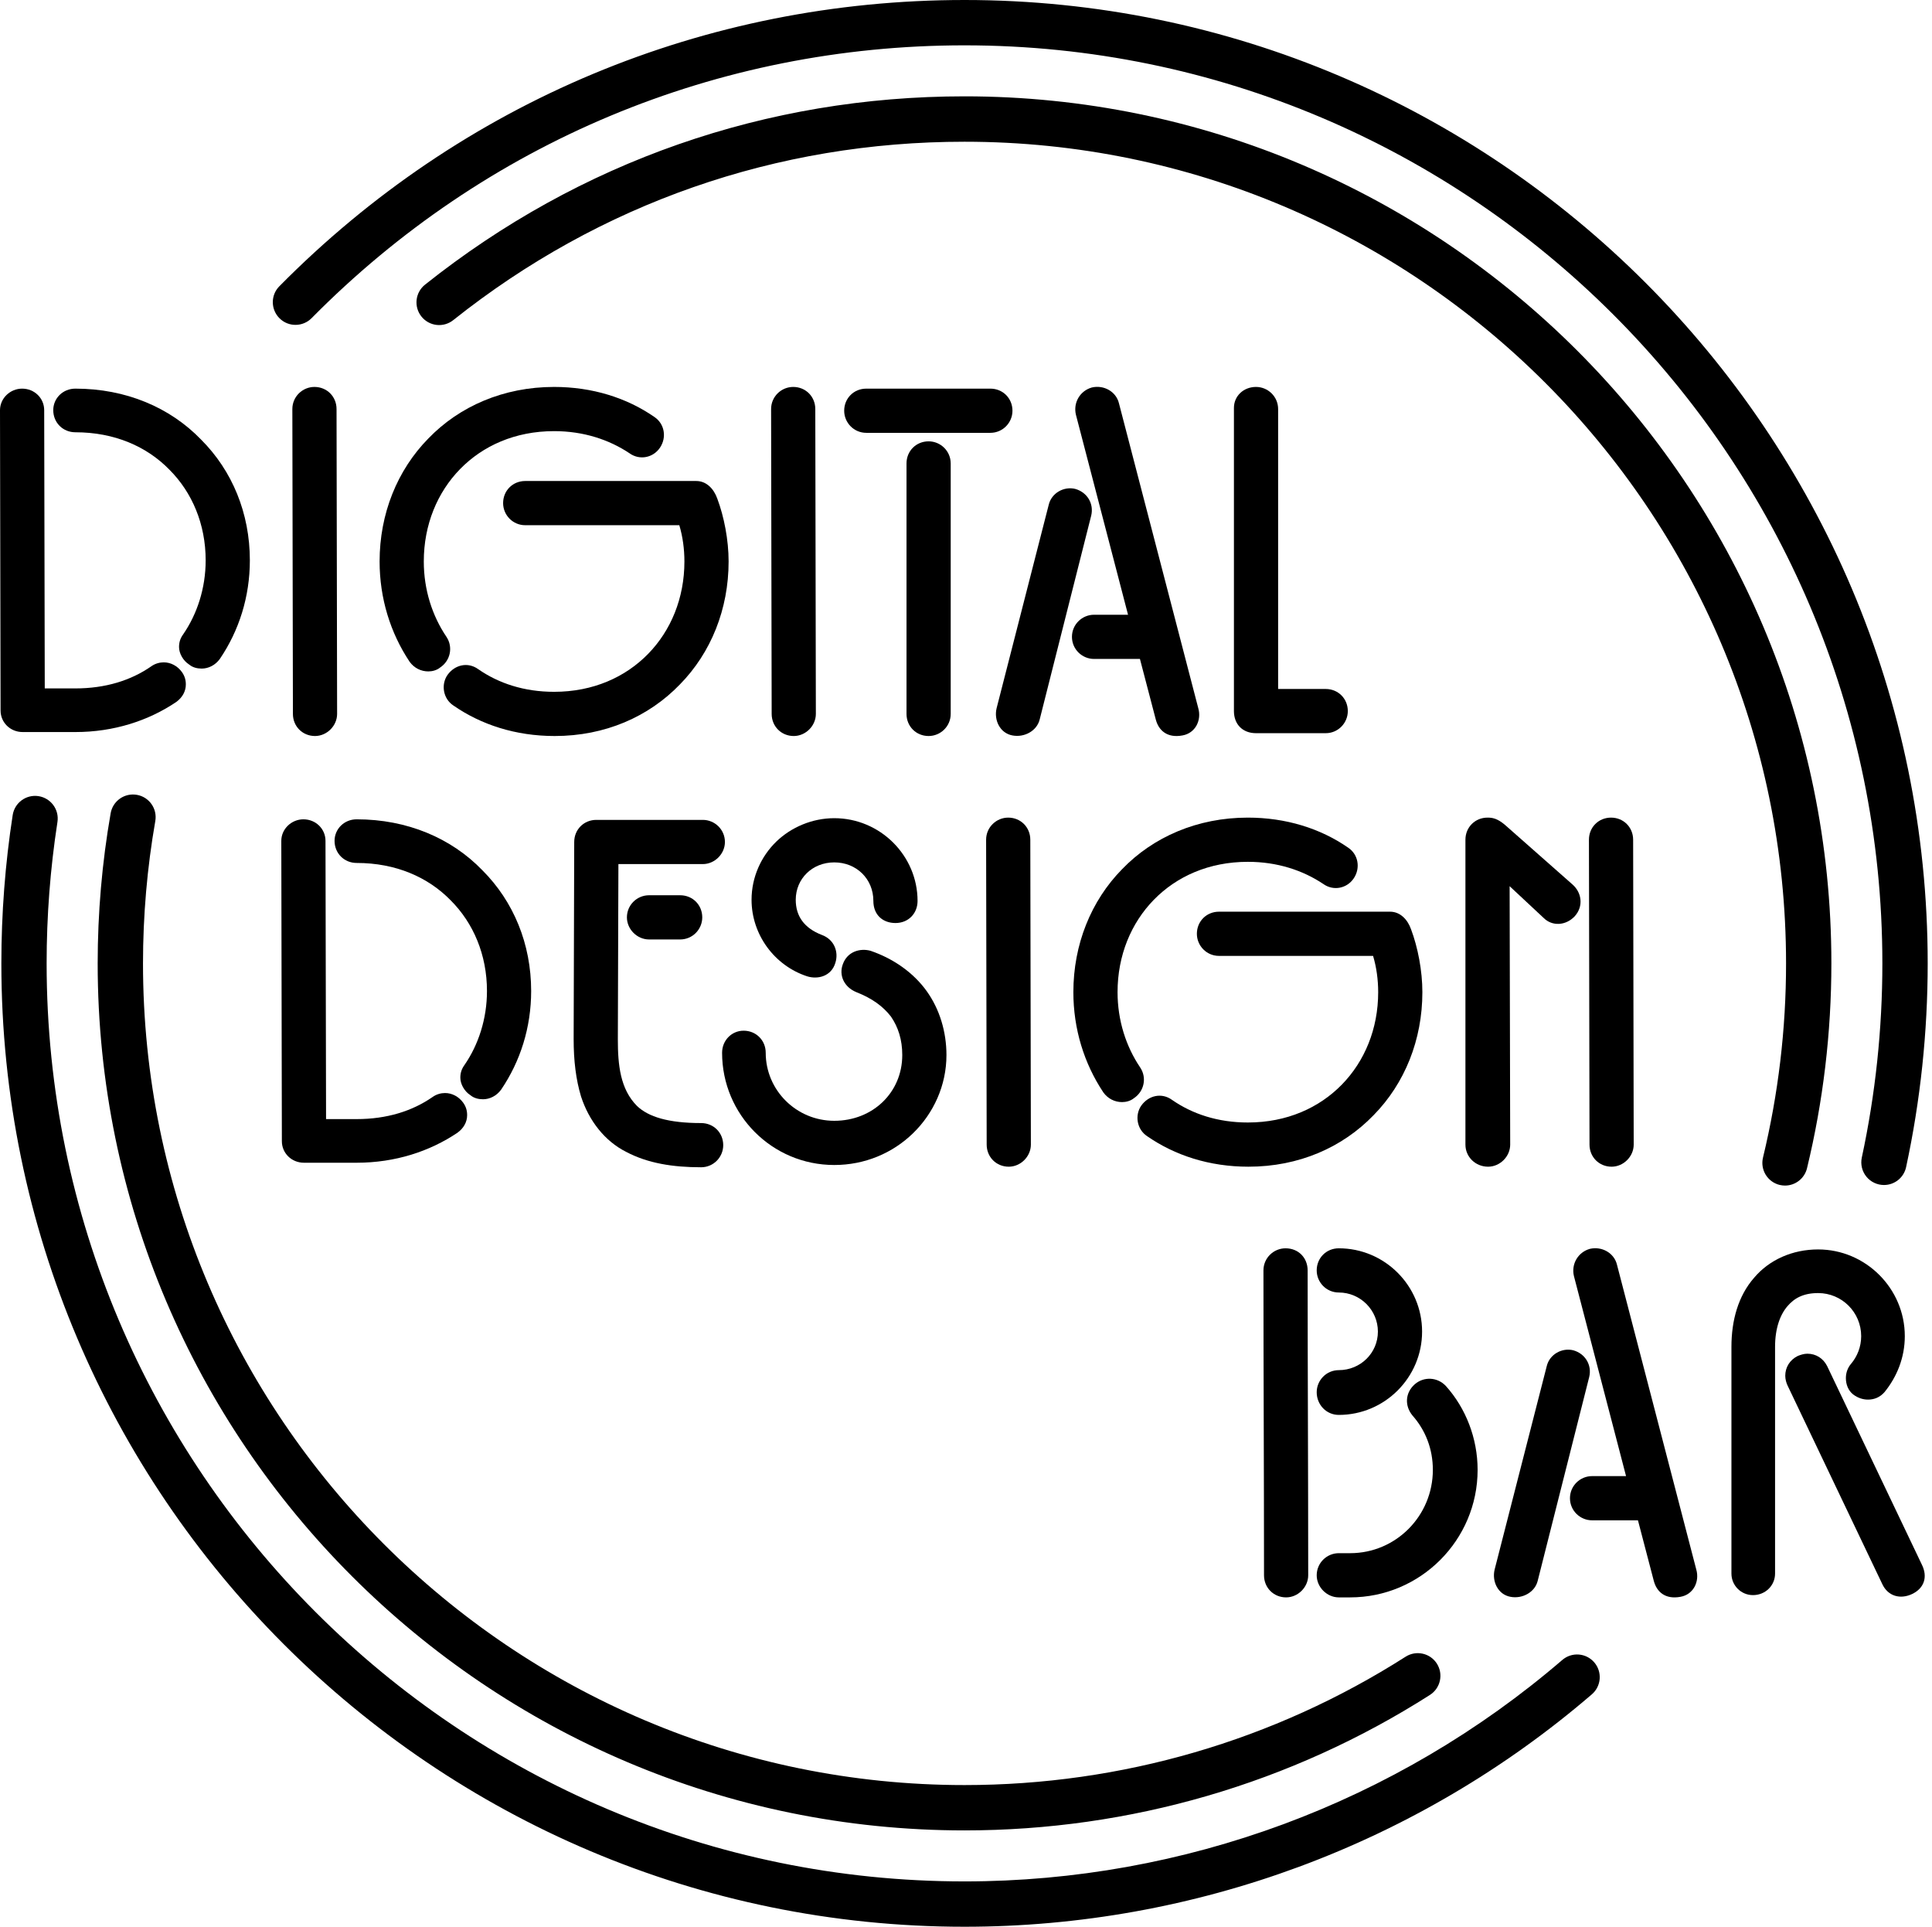 <?xml version="1.0" encoding="UTF-8"?>
<svg width="341px" height="340px" viewBox="0 0 341 340" version="1.1" xmlns="http://www.w3.org/2000/svg" xmlns:xlink="http://www.w3.org/1999/xlink">
    <!-- Generator: Sketch 52.5 (67469) - http://www.bohemiancoding.com/sketch -->
    <title>DDB Logo</title>
    <desc>Created with Sketch.</desc>
    <g id="Page-1" stroke="none" stroke-width="1" fill="none" fill-rule="evenodd">
        <g id="DDB-Logo" fill="#000000">
            <path d="M53.65,205.18 C51.45,205.18 49.75,203.48 49.75,201.38 L49.65,148.38 C49.65,146.28 51.45,144.58 53.55,144.58 C55.75,144.58 57.45,146.28 57.45,148.38 L57.55,197.48 L62.95,197.48 C68.25,197.48 72.75,196.08 76.35,193.58 C77.05,193.08 77.85,192.88 78.55,192.88 C79.75,192.88 80.95,193.48 81.75,194.58 C82.25,195.28 82.45,195.98 82.45,196.78 C82.45,197.98 81.85,199.08 80.75,199.88 C75.85,203.18 69.75,205.18 62.95,205.18 L53.65,205.18 Z" id="Path" fill-rule="nonzero"></path>
            <path d="M81.25,190.18 C81.25,189.38 81.45,188.68 81.95,187.98 C84.45,184.38 85.95,179.78 85.95,174.88 C85.95,168.48 83.55,162.88 79.55,158.88 C75.55,154.78 69.85,152.28 62.95,152.28 C60.75,152.28 59.05,150.58 59.05,148.38 C59.05,146.28 60.75,144.58 62.95,144.58 C71.85,144.58 79.65,147.88 85.15,153.58 C90.65,159.08 93.75,166.58 93.75,174.88 C93.75,181.28 91.85,187.28 88.45,192.28 C87.65,193.38 86.45,193.98 85.25,193.98 C84.45,193.98 83.65,193.78 83.05,193.28 C81.95,192.58 81.25,191.28 81.25,190.18 Z" id="Path" fill-rule="nonzero"></path>
            <path d="M102.55,193.48 C101.65,190.48 101.25,187.18 101.25,183.38 L101.35,148.58 C101.35,146.38 103.05,144.68 105.25,144.68 L124.05,144.68 C126.15,144.68 127.95,146.38 127.95,148.58 C127.95,150.68 126.15,152.48 124.05,152.48 L109.15,152.48 L109.05,183.38 C109.05,187.88 109.45,192.18 112.45,195.18 C114.45,197.08 117.95,198.18 123.75,198.18 C125.95,198.18 127.65,199.88 127.65,202.08 C127.65,204.18 125.95,205.98 123.75,205.98 C118.75,205.98 114.35,205.28 110.55,203.28 C106.75,201.38 103.95,197.78 102.55,193.48 Z" id="Path" fill-rule="nonzero"></path>
            <path d="M114.55,165.78 C112.45,165.78 110.65,163.98 110.65,161.88 C110.65,159.68 112.45,157.98 114.55,157.98 L120.05,157.98 C122.25,157.98 123.95,159.68 123.95,161.88 C123.95,163.98 122.25,165.78 120.05,165.78 L114.55,165.78 Z" id="Path" fill-rule="nonzero"></path>
            <path d="M127.45,185.78 C127.45,183.58 129.15,181.88 131.25,181.88 C133.45,181.88 135.15,183.58 135.15,185.78 C135.15,192.38 140.55,197.78 147.25,197.78 C154.05,197.78 159.25,192.78 159.25,186.18 C159.25,183.48 158.55,181.28 157.25,179.38 C155.85,177.58 153.95,176.18 151.15,175.08 C148.95,174.18 148.05,172.08 148.75,170.18 C149.55,167.88 151.85,167.28 153.65,167.78 C157.75,169.18 161.25,171.68 163.55,174.88 C165.85,178.08 167.05,182.08 167.05,186.18 C167.05,191.58 164.75,196.48 161.15,199.98 C157.55,203.48 152.65,205.58 147.25,205.58 C136.25,205.58 127.45,196.68 127.45,185.78 Z" id="Path" fill-rule="nonzero"></path>
            <path d="M132.65,158.78 C132.65,154.78 134.35,151.08 137.05,148.48 C139.65,145.98 143.35,144.38 147.25,144.38 C155.35,144.38 161.95,150.98 161.95,158.98 C161.95,161.18 160.35,162.88 158.05,162.88 C155.85,162.88 154.15,161.48 154.15,158.98 C154.15,155.08 151.15,152.18 147.25,152.18 C143.35,152.18 140.45,155.08 140.45,158.78 C140.45,161.68 141.95,163.78 145.05,164.98 C147.25,165.78 148.05,167.98 147.45,169.88 C146.75,172.28 144.35,172.88 142.45,172.28 C136.65,170.38 132.65,164.88 132.65,158.78 Z" id="Path" fill-rule="nonzero"></path>
            <path d="M174.05,148.18 C174.05,145.98 175.85,144.28 177.95,144.28 C180.15,144.28 181.85,145.98 181.85,148.18 L181.95,201.98 C181.95,204.08 180.15,205.88 178.05,205.88 C175.85,205.88 174.15,204.18 174.15,201.98 L174.05,148.18 Z" id="Path" fill-rule="nonzero"></path>
            <path d="M189.45,175.08 C189.45,166.68 192.55,158.98 198.05,153.38 C203.55,147.68 211.35,144.28 220.25,144.28 C226.95,144.28 233.05,146.18 237.95,149.58 C239.75,150.78 240.15,153.18 238.95,154.98 C237.75,156.78 235.35,157.28 233.55,155.98 C229.95,153.58 225.45,152.08 220.25,152.08 C213.35,152.08 207.65,154.68 203.65,158.78 C199.65,162.88 197.25,168.58 197.25,175.08 C197.25,180.08 198.75,184.68 201.25,188.38 C202.45,190.18 201.95,192.58 200.15,193.78 C199.55,194.28 198.75,194.48 198.05,194.48 C196.75,194.48 195.55,193.88 194.75,192.78 C191.35,187.68 189.45,181.58 189.45,175.08 Z" id="Path" fill-rule="nonzero"></path>
            <path d="M215.15,168.68 C212.95,168.68 211.25,166.88 211.25,164.78 C211.25,162.58 212.95,160.88 215.15,160.88 L245.35,160.88 C247.15,160.88 248.45,162.28 249.05,163.98 C250.25,167.18 251.05,171.28 251.05,175.08 C251.05,183.48 247.95,191.18 242.45,196.78 C236.95,202.48 229.25,205.88 220.35,205.88 C213.45,205.88 207.35,203.88 202.45,200.48 C200.65,199.28 200.25,196.78 201.45,195.08 C202.75,193.28 205.05,192.78 206.85,194.08 C210.45,196.58 214.95,198.08 220.25,198.08 C227.15,198.08 232.85,195.48 236.85,191.38 C240.85,187.28 243.25,181.58 243.25,175.08 C243.25,172.88 242.95,170.68 242.35,168.68 L215.15,168.68 Z" id="Path" fill-rule="nonzero"></path>
            <path d="M266.45,156.38 L266.55,201.98 C266.55,204.08 264.75,205.88 262.65,205.88 C260.45,205.88 258.65,204.18 258.65,201.98 L258.65,148.18 C258.65,145.98 260.35,144.28 262.55,144.28 C263.35,144.28 264.25,144.38 265.65,145.58 L277.55,156.08 C279.15,157.48 279.55,159.88 277.95,161.68 C276.35,163.38 273.95,163.48 272.45,161.98 L266.45,156.38 Z" id="Path" fill-rule="nonzero"></path>
            <path d="M280.45,148.18 C280.45,145.98 282.15,144.28 284.35,144.28 C286.55,144.28 288.25,145.98 288.25,148.18 L288.35,201.98 C288.35,204.08 286.55,205.88 284.45,205.88 C282.25,205.88 280.55,204.18 280.55,201.98 L280.45,148.18 Z" id="Path" fill-rule="nonzero"></path>
            <path d="M4,129.18 C1.8,129.18 0.1,127.48 0.1,125.38 L0,72.38 C0,70.28 1.8,68.58 3.9,68.58 C6.1,68.58 7.8,70.28 7.8,72.38 L7.9,121.48 L13.3,121.48 C18.6,121.48 23.1,120.08 26.7,117.58 C27.4,117.08 28.2,116.88 28.9,116.88 C30.1,116.88 31.3,117.48 32.1,118.58 C32.6,119.28 32.8,119.98 32.8,120.78 C32.8,121.98 32.2,123.08 31.1,123.88 C26.2,127.18 20.1,129.18 13.3,129.18 L4,129.18 Z" id="Path" fill-rule="nonzero"></path>
            <path d="M31.6,114.18 C31.6,113.38 31.8,112.68 32.3,111.98 C34.8,108.38 36.3,103.78 36.3,98.88 C36.3,92.48 33.9,86.88 29.9,82.88 C25.9,78.78 20.2,76.28 13.3,76.28 C11.1,76.28 9.4,74.58 9.4,72.38 C9.4,70.28 11.1,68.58 13.3,68.58 C22.2,68.58 30,71.88 35.5,77.58 C41,83.08 44.1,90.58 44.1,98.88 C44.1,105.28 42.2,111.28 38.8,116.28 C38,117.38 36.8,117.98 35.6,117.98 C34.8,117.98 34,117.78 33.4,117.28 C32.3,116.58 31.6,115.28 31.6,114.18 Z" id="Path" fill-rule="nonzero"></path>
            <path d="M51.6,72.18 C51.6,69.98 53.4,68.28 55.5,68.28 C57.7,68.28 59.4,69.98 59.4,72.18 L59.5,125.98 C59.5,128.08 57.7,129.88 55.6,129.88 C53.4,129.88 51.7,128.18 51.7,125.98 L51.6,72.18 Z" id="Path" fill-rule="nonzero"></path>
            <path d="M67,99.08 C67,90.68 70.1,82.98 75.6,77.38 C81.1,71.68 88.9,68.28 97.8,68.28 C104.5,68.28 110.6,70.18 115.5,73.58 C117.3,74.78 117.7,77.18 116.5,78.98 C115.3,80.78 112.9,81.28 111.1,79.98 C107.5,77.58 103,76.08 97.8,76.08 C90.9,76.08 85.2,78.68 81.2,82.78 C77.2,86.88 74.8,92.58 74.8,99.08 C74.8,104.08 76.3,108.68 78.8,112.38 C80,114.18 79.5,116.58 77.7,117.78 C77.1,118.28 76.3,118.48 75.6,118.48 C74.3,118.48 73.1,117.88 72.3,116.78 C68.9,111.68 67,105.58 67,99.08 Z" id="Path" fill-rule="nonzero"></path>
            <path d="M92.7,92.68 C90.5,92.68 88.8,90.88 88.8,88.78 C88.8,86.58 90.5,84.88 92.7,84.88 L122.9,84.88 C124.7,84.88 126,86.28 126.6,87.98 C127.8,91.18 128.6,95.28 128.6,99.08 C128.6,107.48 125.5,115.18 120,120.78 C114.5,126.48 106.8,129.88 97.9,129.88 C91,129.88 84.9,127.88 80,124.48 C78.2,123.28 77.8,120.78 79,119.08 C80.3,117.28 82.6,116.78 84.4,118.08 C88,120.58 92.5,122.08 97.8,122.08 C104.7,122.08 110.4,119.48 114.4,115.38 C118.4,111.28 120.8,105.58 120.8,99.08 C120.8,96.88 120.5,94.68 119.9,92.68 L92.7,92.68 Z" id="Path" fill-rule="nonzero"></path>
            <path d="M136.1,72.18 C136.1,69.98 137.9,68.28 140,68.28 C142.2,68.28 143.9,69.98 143.9,72.18 L144,125.98 C144,128.08 142.2,129.88 140.1,129.88 C137.9,129.88 136.2,128.18 136.2,125.98 L136.1,72.18 Z" id="Path" fill-rule="nonzero"></path>
            <path d="M152.9,76.38 C150.7,76.38 149,74.58 149,72.48 C149,70.28 150.7,68.58 152.9,68.58 L174.8,68.58 C177,68.58 178.7,70.28 178.7,72.48 C178.7,74.58 177,76.38 174.8,76.38 L152.9,76.38 Z" id="Path" fill-rule="nonzero"></path>
            <path d="M160,116.08 L160,81.78 C160,79.58 161.7,77.88 163.9,77.88 C166,77.88 167.8,79.58 167.8,81.78 L167.8,125.98 C167.8,128.18 166,129.88 163.9,129.88 C161.7,129.88 160,128.18 160,125.98 L160,116.08 Z" id="Path" fill-rule="nonzero"></path>
            <path d="M175.9,124.98 L185.1,89.08 C185.6,86.98 187.8,85.78 189.8,86.28 C191.9,86.88 193.1,88.88 192.6,90.98 L183.5,126.98 C183,128.98 180.8,130.18 178.7,129.78 C176.5,129.38 175.4,127.08 175.9,124.98 Z" id="Path" fill-rule="nonzero"></path>
            <path d="M201.2,116.28 L193.1,116.28 C191,116.28 189.2,114.58 189.2,112.38 C189.2,110.18 191,108.48 193.1,108.48 L199.1,108.48 L189.9,73.18 C189.4,71.08 190.6,68.98 192.7,68.38 C194.8,67.88 197,69.08 197.5,71.18 L211.5,124.98 C212.1,127.08 211,129.38 208.7,129.78 C206,130.28 204.5,128.88 204,126.98 L201.2,116.28 Z" id="Path" fill-rule="nonzero"></path>
            <path d="M217.79,71.98 C217.79,69.88 219.49,68.28 221.69,68.28 C223.79,68.28 225.59,69.98 225.59,72.18 L225.59,121.58 L233.99,121.58 C236.19,121.58 237.89,123.28 237.89,125.48 C237.89,127.58 236.19,129.38 233.99,129.38 L221.69,129.38 C219.29,129.38 217.79,127.78 217.79,125.48 L217.79,71.98 Z" id="Path" fill-rule="nonzero"></path>
            <path d="M223,224.18 C223,221.98 224.8,220.28 226.9,220.28 C229.2,220.28 230.8,221.98 230.8,224.18 C230.8,242.08 230.9,260.08 230.9,277.98 C230.9,280.08 229.1,281.88 227,281.88 C224.8,281.88 223.1,280.18 223.1,277.98 C223.1,260.08 223,242.08 223,224.18 Z" id="Path" fill-rule="nonzero"></path>
            <path d="M236.3,241.78 C240.1,241.78 243.2,238.78 243.2,234.98 C243.2,231.18 240.1,228.08 236.3,228.08 C234.1,228.08 232.4,226.28 232.4,224.18 C232.4,221.98 234.1,220.28 236.3,220.28 C244.4,220.28 251,226.88 251,234.98 C251,243.08 244.4,249.68 236.3,249.68 C234.1,249.68 232.4,247.88 232.4,245.68 C232.4,243.58 234.1,241.78 236.3,241.78 Z" id="Path" fill-rule="nonzero"></path>
            <path d="M232.4,277.98 C232.4,275.78 234.2,274.08 236.3,274.08 L238.3,274.08 C246.4,274.08 252.9,267.48 252.9,259.38 C252.9,255.68 251.6,252.38 249.3,249.78 C247.9,248.08 248,245.78 249.7,244.28 C251.3,242.88 253.7,242.98 255.2,244.58 C258.7,248.48 260.8,253.78 260.8,259.38 C260.8,271.78 250.7,281.88 238.3,281.88 L236.3,281.88 C234.2,281.88 232.4,280.08 232.4,277.98 Z" id="Path" fill-rule="nonzero"></path>
            <path d="M263.8,276.98 L273,241.08 C273.5,238.98 275.7,237.78 277.7,238.28 C279.8,238.88 281,240.88 280.5,242.98 L271.4,278.98 C270.9,280.98 268.7,282.18 266.6,281.78 C264.4,281.38 263.3,279.08 263.8,276.98 Z" id="Path" fill-rule="nonzero"></path>
            <path d="M289.1,268.28 L281,268.28 C278.9,268.28 277.1,266.58 277.1,264.38 C277.1,262.18 278.9,260.48 281,260.48 L287,260.48 L277.8,225.18 C277.3,223.08 278.5,220.98 280.6,220.38 C282.7,219.88 284.9,221.08 285.4,223.18 L299.4,276.98 C300,279.08 298.9,281.38 296.6,281.78 C293.9,282.28 292.4,280.88 291.9,278.98 L289.1,268.28 Z" id="Path" fill-rule="nonzero"></path>
            <path d="M305.6,237.68 C305.6,232.98 306.8,228.68 309.6,225.48 C312.3,222.28 316.4,220.48 320.9,220.48 C329.3,220.48 336.2,227.38 336.2,235.78 C336.2,239.58 334.8,242.98 332.6,245.68 C331.8,246.58 330.8,246.98 329.7,246.98 C328.8,246.98 327.9,246.68 327.1,246.08 C326.2,245.38 325.8,244.28 325.8,243.18 C325.8,242.28 326.1,241.38 326.7,240.68 C327.8,239.38 328.5,237.68 328.5,235.78 C328.5,231.58 325.1,228.18 320.9,228.18 C318.3,228.18 316.7,229.08 315.5,230.48 C314.2,231.98 313.3,234.38 313.3,237.68 L313.3,277.68 C313.3,279.78 311.6,281.48 309.4,281.48 C307.3,281.48 305.6,279.78 305.6,277.68 L305.6,237.68 Z" id="Path" fill-rule="nonzero"></path>
            <path d="M315.5,244.48 C315.3,244.08 315.1,243.38 315.1,242.78 C315.1,241.28 315.9,239.98 317.3,239.28 C317.8,239.08 318.4,238.88 319,238.88 C320.5,238.88 321.8,239.68 322.5,241.08 L339.2,276.08 C340.3,278.28 339.6,280.28 337.5,281.28 C335.4,282.28 333.2,281.68 332.2,279.48 L315.5,244.48 Z" id="Path" fill-rule="nonzero"></path>
            <path d="M315.06,209.21 C314.75,209.21 314.43,209.17 314.12,209.1 C313.088,208.851 312.197,208.202 311.644,207.296 C311.091,206.39 310.92,205.302 311.17,204.27 C313.878,193.051 315.245,181.551 315.24,170.01 C315.24,90.06 250.19,25.01 170.24,25.01 C137.09,25 105.88,35.89 80,56.49 C79.171,57.152 78.112,57.457 77.057,57.337 C76.003,57.217 75.039,56.682 74.38,55.85 C73.718,55.02 73.414,53.962 73.534,52.907 C73.654,51.853 74.189,50.89 75.02,50.23 C102.33,28.49 135.26,17 170.24,17 C254.6,17 323.24,85.64 323.24,170 C323.24,182.22 321.79,194.38 318.94,206.15 C318.507,207.943 316.904,209.207 315.06,209.21 Z" id="inner-top"></path>
            <path d="M170.24,323 C85.88,323 17.24,254.36 17.24,170 C17.24,161.11 18.01,152.2 19.53,143.51 C19.712,142.464 20.302,141.534 21.171,140.924 C22.039,140.315 23.115,140.076 24.16,140.26 C26.34,140.64 27.79,142.71 27.41,144.89 C25.97,153.12 25.24,161.57 25.24,170 C25.24,249.95 90.29,315 170.24,315 C197.93,315 224.85,307.17 248.09,292.35 C249.95,291.16 252.43,291.71 253.61,293.57 C254.79,295.43 254.25,297.9 252.39,299.09 C227.87,314.73 199.46,323 170.24,323 Z" id="inner-bottom"></path>
            <path d="M332.53,209.11 C331.32,209.113 330.174,208.568 329.412,207.628 C328.651,206.687 328.356,205.453 328.61,204.27 C331.02,193.08 332.24,181.55 332.24,170 C332.24,80.67 259.57,8 170.24,8 C126.6,8 85.68,25.1 55,56.14 C53.45,57.71 50.91,57.73 49.34,56.17 C47.77,54.61 47.75,52.08 49.31,50.51 C81.5,17.94 124.45,0 170.24,0 C263.98,0 340.24,76.26 340.24,170 C340.24,182.11 338.96,194.21 336.43,205.95 C336.038,207.791 334.413,209.108 332.53,209.11 Z" id="outer-top"></path>
            <path d="M170.24,340 C76.5,340 0.24,263.74 0.24,170 C0.24,161.23 0.91,152.43 2.24,143.83 C2.577,141.649 4.619,140.154 6.8,140.49 C8.98,140.83 10.48,142.87 10.14,145.05 C8.867,153.306 8.228,161.647 8.23,170 C8.23,259.33 80.9,332 170.23,332 C208.95,332 246.43,318.12 275.75,292.92 C276.555,292.228 277.601,291.885 278.659,291.965 C279.717,292.046 280.7,292.544 281.39,293.35 C282.082,294.155 282.425,295.201 282.345,296.259 C282.264,297.317 281.766,298.3 280.96,298.99 C250.2,325.44 210.87,340 170.24,340 Z" id="outer-bottom"></path>
        </g>
    </g>
</svg>